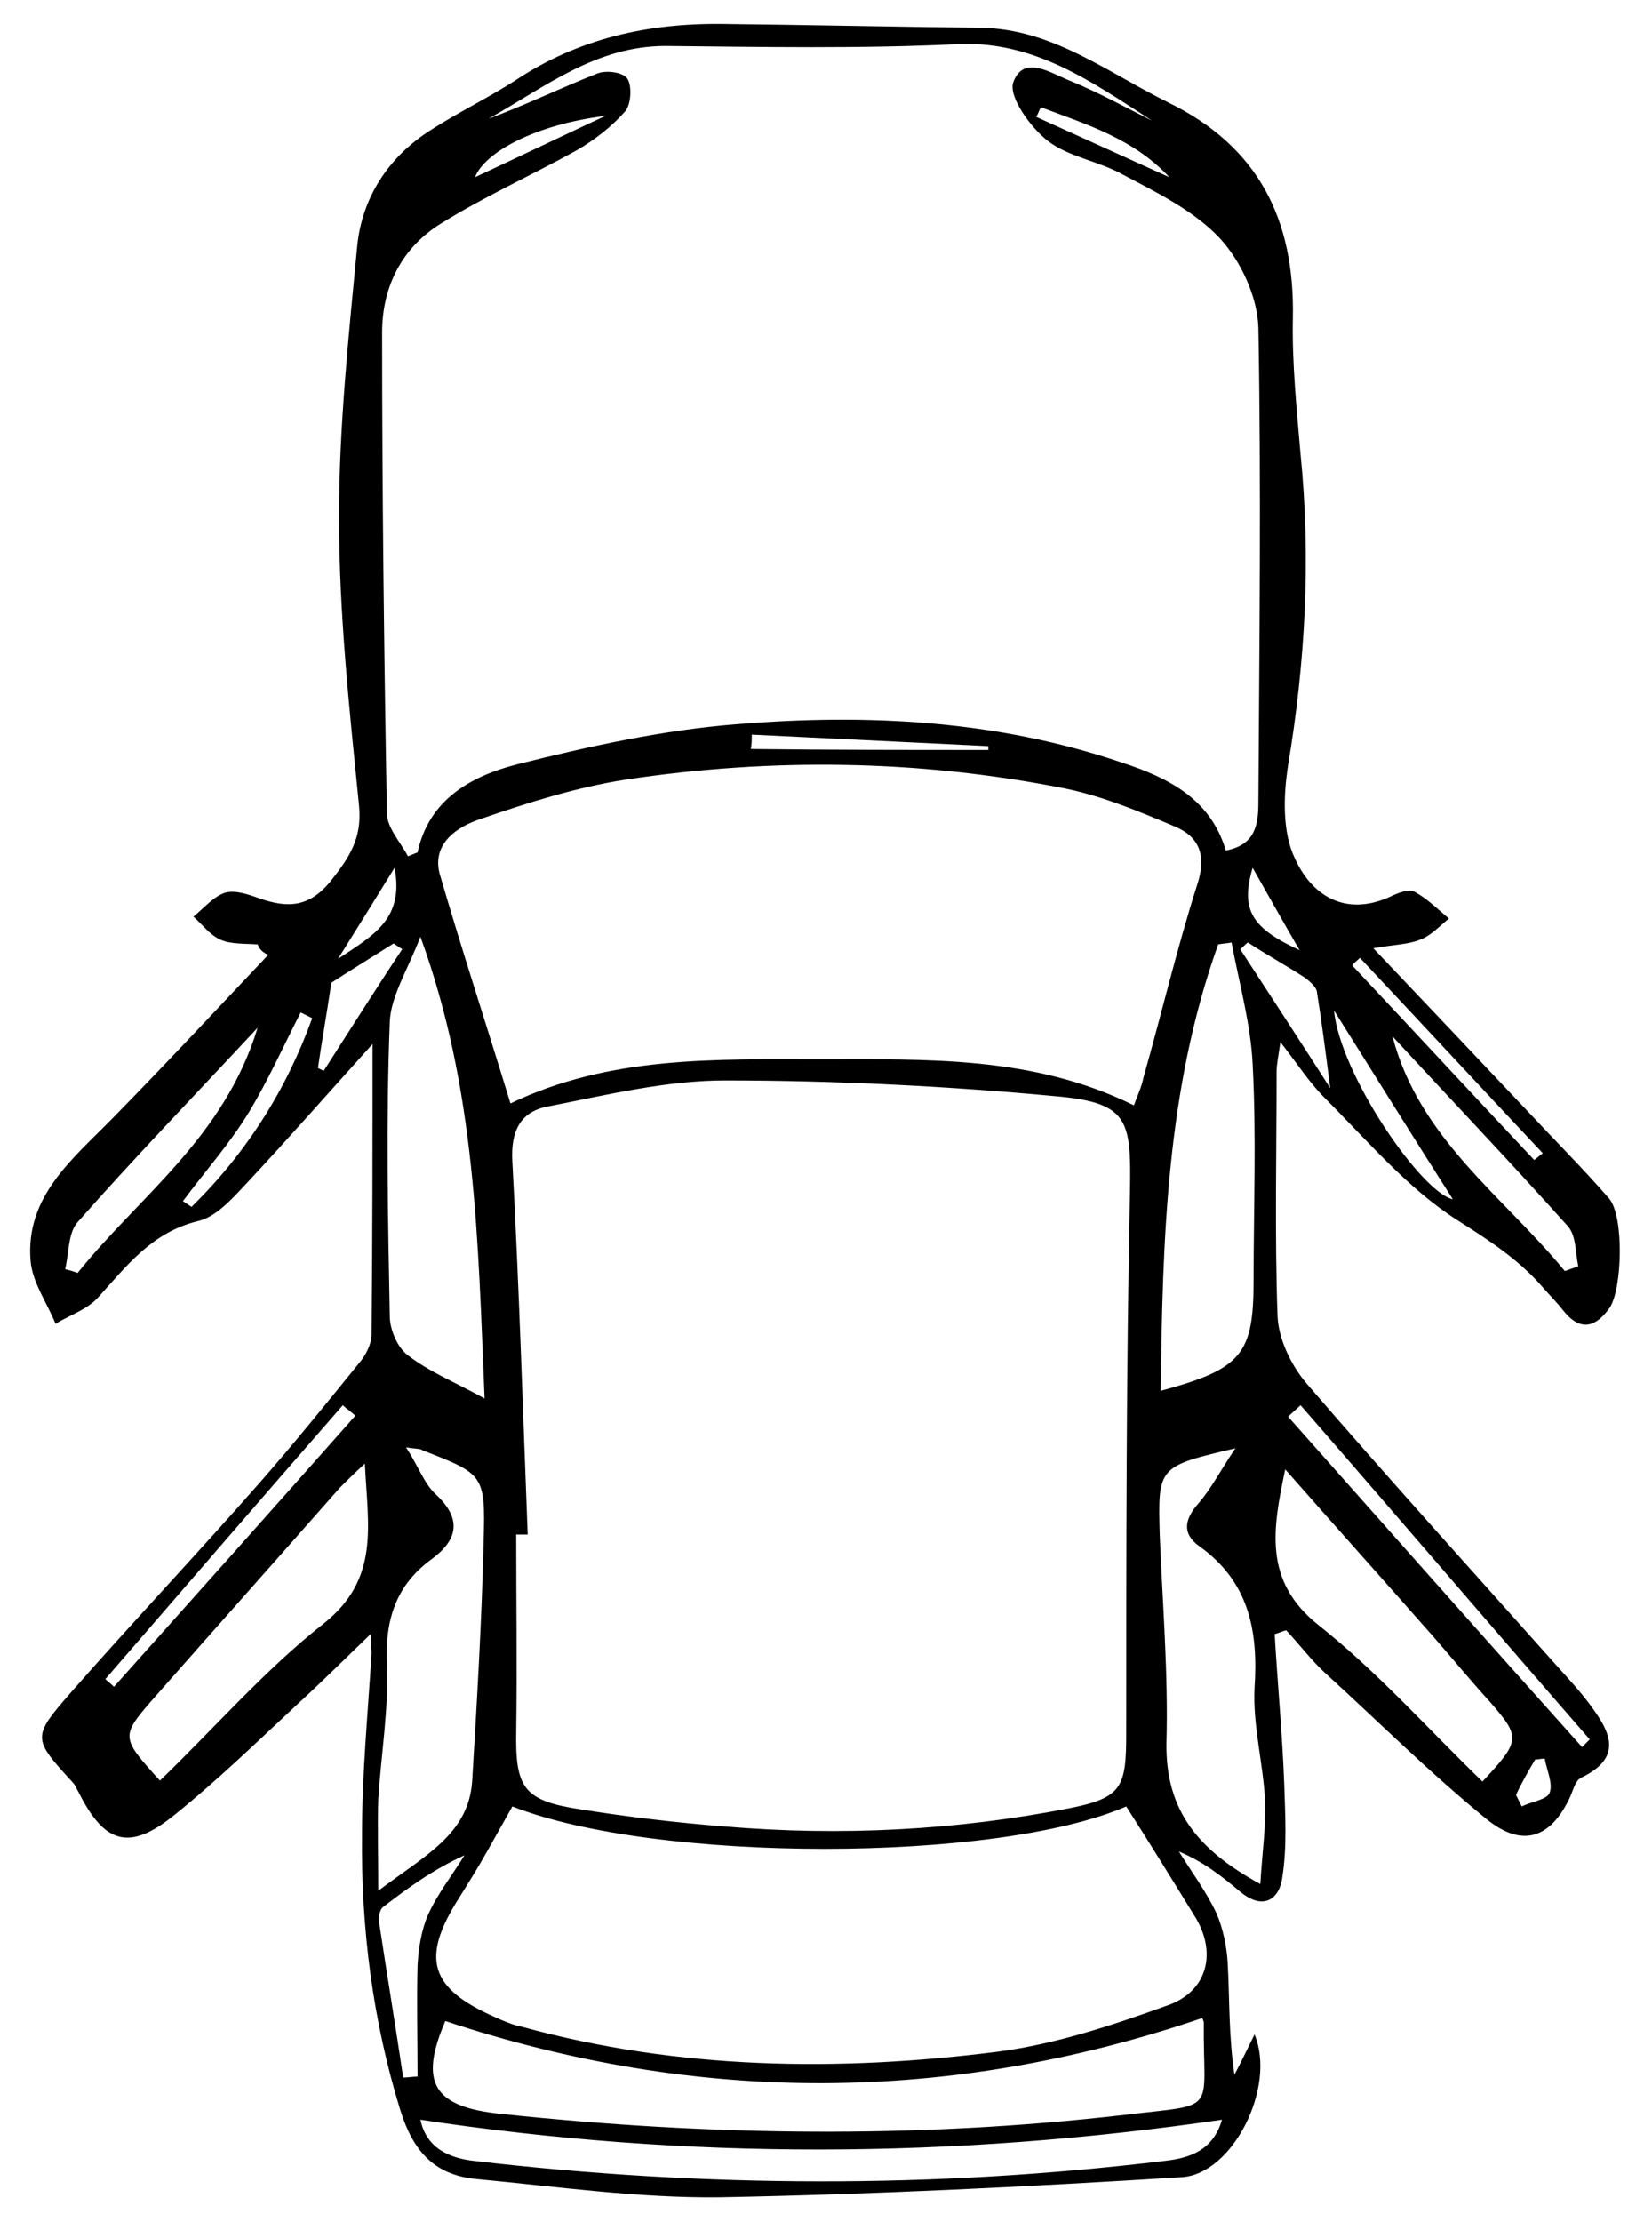 <?xml version="1.0" encoding="utf-8"?>
<!-- Generator: Adobe Illustrator 21.0.0, SVG Export Plug-In . SVG Version: 6.00 Build 0)  -->
<svg version="1.1" id="Layer_1" xmlns="http://www.w3.org/2000/svg" xmlns:xlink="http://www.w3.org/1999/xlink" x="0px" y="0px"
	 viewBox="0 0 172.5 232" style="enable-background:new 0 0 172.5 232;" xml:space="preserve">
<path d="M26.9,98.6c-1.3-0.1-2.8,0-3.9-0.5s-1.9-1.6-2.8-2.4c1.1-0.9,2.1-2.1,3.3-2.5c1.1-0.3,2.5,0.2,3.6,0.6c2.9,1,5.2,1,7.5-1.9
	c1.9-2.4,3.2-4.4,2.9-7.7c-1-10-2.1-20.1-2.1-30.2c0-9.4,1-18.9,1.9-28.3c0.5-5.1,3.3-9.4,7.8-12.2c2.8-1.8,5.9-3.3,8.7-5.1
	c6.6-4.4,13.9-6,21.7-5.9c9,0.1,17.9,0.3,26.9,0.4c7.5,0.1,13.3,4.7,19.6,7.8c9.4,4.6,13.2,12.2,13,22.5c-0.1,4.7,0.4,9.5,0.8,14.2
	c1.1,10.9,0.5,21.7-1.3,32.5c-0.5,3.2-0.6,7,0.7,9.7c1.7,3.8,5.2,6.2,10,4c0.8-0.4,1.9-0.8,2.5-0.5c1.3,0.7,2.4,1.8,3.6,2.8
	c-1,0.8-1.9,1.8-3,2.2c-1.2,0.5-2.6,0.5-4.9,0.9c5.8,6.1,11,11.6,16.2,17.1c2.8,3,5.7,5.9,8.4,9c1.6,1.8,1.4,9.4,0.1,11.4
	c-1.4,2-3,2.6-4.8,0.4c-0.7-0.9-1.5-1.7-2.2-2.5c-2.5-2.9-5.6-4.9-8.9-7c-5.2-3.3-9.4-8.3-13.9-12.8c-1.6-1.6-2.8-3.5-4.6-5.8
	c-0.2,1.4-0.4,2.3-0.4,3.1c0,8.5-0.2,17,0.1,25.5c0.1,2.4,1.4,5.1,3,7c8.7,10.1,17.7,20,26.6,30c1,1.1,2,2.2,2.9,3.4
	c2.1,2.8,3.8,5.6-0.8,7.8c-0.6,0.3-0.8,1.2-1.1,1.9c-2,4.4-5,5.5-8.8,2.4c-5.9-4.8-11.3-10.2-16.9-15.3c-1.4-1.3-2.6-2.9-4-4.4
	c-0.4,0.1-0.8,0.3-1.2,0.4c0.3,5.2,0.8,10.4,1,15.7c0.1,3.2,0.3,6.5-0.2,9.7c-0.3,2.3-2,3.5-4.4,1.5c-1.9-1.6-3.8-3.1-6.4-4.2
	c1.3,2.1,2.8,4.1,3.9,6.4c0.7,1.6,1.1,3.5,1.2,5.3c0.2,3.8,0.1,7.6,0.7,11.6c0.7-1.3,1.3-2.6,2.1-4.2c2.3,5.5-2.3,14.6-7.6,14.9
	c-16.1,1-32.1,1.8-48.2,2.1c-8.5,0.1-16.9-1.1-25.4-1.9c-4.5-0.4-6.7-3-8-7.2c-2.9-9.4-4.1-19-4-28.7c0-6.3,0.6-12.6,1-19
	c0-0.6-0.1-1.1-0.1-2c-2.7,2.6-5,4.9-7.4,7.1c-4.3,4-8.5,8.1-13.1,11.8c-4.7,3.8-7.3,3-10-2.4c-0.2-0.3-0.3-0.7-0.6-1
	c-4.2-4.6-4.3-4.7-0.2-9.4c6.5-7.4,13.3-14.6,19.8-22c3.5-4,6.9-8.2,10.3-12.4c0.7-0.8,1.3-2,1.3-3c0.1-10,0.1-19.9,0.1-30.3
	c-4.7,5.2-8.9,10-13.3,14.7c-1.4,1.5-3.1,3.4-5,3.8c-4.8,1.2-7.4,4.7-10.4,8c-1.1,1.2-2.9,1.8-4.4,2.7c-0.9-2.2-2.4-4.3-2.6-6.5
	c-0.6-6.8,4.4-10.7,8.6-15c5.5-5.6,10.8-11.3,16.2-17C27.2,99.3,27.1,99,26.9,98.6z M128,88.8c3.1-0.6,3.4-2.7,3.4-5.1
	c0.1-16.5,0.3-33,0-49.5c-0.1-3.2-1.8-6.9-4-9.3c-2.7-2.9-6.6-4.8-10.2-6.7c-2.5-1.4-5.6-1.8-7.8-3.5c-1.8-1.4-4.1-4.6-3.6-6.1
	c1.1-3,4-0.9,6.1-0.1c2.9,1.2,5.6,2.7,8.4,4.1c-6.2-4-12.2-8.3-20.1-8C89.9,5.1,79.7,4.9,69.5,4.8c-7.3,0-12.6,4.3-18.5,7.6
	c3.8-1.4,7.5-3.2,11.3-4.7c0.9-0.4,2.7-0.2,3.2,0.5s0.4,2.7-0.2,3.4c-1.4,1.6-3.2,3-5.1,4.1c-4.7,2.6-9.6,4.8-14.1,7.6
	c-4.1,2.5-6.2,6.6-6.2,11.4c0,16.7,0.2,33.5,0.5,50.2c0,1.5,1.4,3,2.2,4.5c0.3-0.1,0.7-0.3,1-0.4c1.2-5.6,5.7-8,10.4-9.2
	c7.6-1.9,15.3-3.6,23.1-4.2c13.5-1.1,27-0.4,40,4C122,81.2,126.4,83.4,128,88.8z M55.1,160.2c-0.4,0-0.8,0-1.2,0
	c0,6.9,0.1,13.7,0,20.6c-0.1,5.9,0.8,7.2,6.7,8.1c5,0.8,10.1,1.4,15.2,1.8c12,1,24,0.4,35.8-1.9c5.6-1.1,6-2.2,6-7.9
	c0-19,0-38,0.4-56.9c0.1-6.9-0.2-8.8-7.2-9.5c-11.6-1.1-23.4-1.7-35.1-1.7c-6.1,0-12.3,1.5-18.4,2.7c-2.9,0.5-4,2.5-3.8,5.8
	C54.2,134.3,54.6,147.3,55.1,160.2z M53.3,115.2c10.4-5,21.5-4.6,32.4-4.6c11,0,22.2-0.4,32.7,4.8c0.4-1.1,0.8-1.9,1-2.9
	c1.9-6.7,3.5-13.5,5.6-20.1c1-3,0.3-5-2.3-6.1c-3.8-1.6-7.6-3.2-11.6-4c-15.2-3-30.5-3.2-45.8-0.9c-5.1,0.8-10.2,2.4-15.1,4.1
	c-2.5,0.8-5.1,2.6-4.3,5.7C48.2,99.1,50.8,107,53.3,115.2z M53.5,188.6c-0.9,1.6-1.8,3.2-2.7,4.8s-1.9,3.2-2.9,4.8
	c-4,6.3-3,9.4,3.8,12.4c0.9,0.4,1.8,0.8,2.8,1c16.4,4.5,33.1,4.7,49.7,2.6c6.1-0.8,12.1-2.8,17.9-4.9c4-1.5,4.9-5.4,2.8-9
	c-2.4-3.9-4.8-7.8-7.3-11.7C104,194.5,68.5,194.5,53.5,188.6z M125.5,210.7c-26.5,9-52.7,9-79,0.3c-2.8,6.5-1.2,9,5.9,9.7
	c21.7,2.3,43.3,2.6,65,0.1c10-1.2,8.2,0,8.3-9.7C125.6,210.8,125.5,210.6,125.5,210.7z M43.9,97.8c-1.3,3.4-3.1,6.2-3.2,8.9
	c-0.4,10.2-0.2,20.5,0,30.7c0,1.4,0.8,3.3,1.9,4.1c2.2,1.7,4.9,2.8,8,4.5C49.9,129.4,49.7,113.7,43.9,97.8z M128.6,98.4
	c-0.5,0.1-0.9,0.1-1.4,0.2c-5.4,15.1-5.8,30.7-6,46.6c8.5-2.3,9.7-3.8,9.7-11.6c0-7.5,0.3-15-0.1-22.5
	C130.6,106.9,129.4,102.7,128.6,98.4z M42.4,151.1c1.3,2,1.9,3.8,3.1,4.9c2.9,2.7,2.2,4.9-0.6,6.9c-3.6,2.7-4.7,6.3-4.5,10.8
	c0.2,4.7-0.6,9.4-0.9,14.1c-0.1,2.9,0,5.7,0,9.6c4.9-3.7,9.4-5.9,9.8-11.4c0.5-8.3,1-16.7,1.2-25.1c0.2-7,0-7-6.4-9.5
	C43.8,151.2,43.6,151.3,42.4,151.1z M131.6,196.7c0.2-3.3,0.6-6,0.5-8.7c-0.2-3.9-1.3-7.9-1.1-11.8c0.4-6-0.6-11.1-5.8-14.8
	c-1.8-1.3-1.5-2.8-0.1-4.4c1.4-1.6,2.4-3.6,3.9-5.8c-8.1,1.9-8.1,1.9-7.9,9.1c0.3,7.2,0.9,14.5,0.7,21.7
	C121.7,189.1,125.2,193.2,131.6,196.7z M127.6,221.3c-28.1,4.1-55.9,4.2-83.7,0c0.6,2.9,2.9,4,5.6,4.3c24,2.8,48.1,2.9,72.1,0
	C124.4,225.3,126.7,224.4,127.6,221.3z M16.7,185.9c5.8-5.6,11-11.6,17.1-16.4c5.9-4.7,4.6-10.2,4.3-16.7c-1.2,1.1-1.9,1.8-2.6,2.5
	c-6.6,7.5-13.2,14.9-19.8,22.4C12.6,181.3,12.7,181.5,16.7,185.9z M134.2,153.4c-1.3,6.2-2.3,11.6,3.4,16.2
	c6.2,4.9,11.5,10.9,17.2,16.4c4-4.3,4-4.6,0.8-8.3c-2-2.2-3.9-4.5-5.9-6.8C144.5,165,139.3,159.2,134.2,153.4z M26.9,107.3
	c-6.7,7.2-12.9,13.6-18.8,20.3c-1,1.1-0.9,3.3-1.3,4.9c0.4,0.1,0.8,0.2,1.3,0.4C14.5,124.9,23.4,118.8,26.9,107.3z M163.4,132.7
	c0.5-0.2,0.9-0.3,1.4-0.5c-0.3-1.4-0.2-3.2-1.1-4.2c-6-6.7-12.2-13.2-18.3-19.8C148.2,118.9,157,124.9,163.4,132.7z M42.1,216.9
	c0.5,0,1-0.1,1.5-0.1c0-3.9-0.1-7.8,0-11.6c0.1-1.8,0.4-3.7,1.1-5.3c1-2.2,2.5-4.1,3.8-6.2c-3.3,1.5-5.9,3.4-8.5,5.4
	c-0.4,0.3-0.5,1.2-0.4,1.7C40.4,206.1,41.3,211.5,42.1,216.9z M165.2,182.4c0.3-0.3,0.5-0.5,0.8-0.8c-10.1-11.6-20.1-23.3-30.2-34.9
	c-0.4,0.4-0.9,0.8-1.3,1.2C144.7,159.4,154.9,170.9,165.2,182.4z M37.1,147.8c-0.4-0.4-0.9-0.7-1.3-1.1c-8.3,9.5-16.5,19-24.8,28.6
	c0.3,0.3,0.6,0.5,0.9,0.8C20.3,166.7,28.7,157.3,37.1,147.8z M138.9,113.6c-0.5-3.9-0.9-7-1.4-10.1c-0.1-0.5-0.7-1-1.2-1.4
	c-2-1.3-4-2.4-6-3.7c-0.3,0.2-0.5,0.5-0.8,0.7C132.5,103.7,135.5,108.3,138.9,113.6z M34.6,102.6c-0.5,3.4-1,6.1-1.4,8.9
	c0.2,0.1,0.4,0.2,0.6,0.3c2.7-4.2,5.4-8.5,8.2-12.7c-0.3-0.2-0.6-0.4-0.9-0.6C38.7,100,36.3,101.5,34.6,102.6z M32.6,106.3
	c-0.4-0.2-0.8-0.4-1.2-0.6c-1.8,3.5-3.4,7.1-5.4,10.4s-4.6,6.2-6.9,9.3c0.3,0.2,0.6,0.4,0.9,0.6C25.7,120.4,29.9,113.8,32.6,106.3z
	 M139.3,105.5c0.6,6.6,9.1,19,12.4,19.7C147.8,119.1,143.7,112.5,139.3,105.5z M160.2,121.1c0.3-0.2,0.6-0.5,0.9-0.7
	c-6.4-6.8-12.7-13.6-19.1-20.4c-0.3,0.3-0.6,0.5-0.8,0.8C147.5,107.5,153.8,114.3,160.2,121.1z M103.2,78.3c0-0.1,0-0.2,0-0.4
	c-8.2-0.4-16.5-0.8-24.7-1.2c0,0.5,0,1-0.1,1.5C86.8,78.3,95,78.3,103.2,78.3z M122.1,18.5c-3.7-4-8.6-5.5-13.4-7.3
	c-0.2,0.3-0.3,0.7-0.5,1C112.8,14.3,117.5,16.4,122.1,18.5z M63.2,12.1c-7.3,0.9-12.6,3.8-13.6,6.4C54.1,16.4,58.7,14.2,63.2,12.1z
	 M41.2,90.6c-2.1,3.4-3.7,6-5.9,9.5C39.1,97.6,42.2,95.9,41.2,90.6z M135.7,99.2c-1.8-3.1-3.2-5.6-4.9-8.6
	C129.5,95,130.7,96.9,135.7,99.2z M158.3,187.4c0.2,0.4,0.4,0.8,0.6,1.2c1-0.5,2.6-0.7,2.9-1.4c0.4-1-0.3-2.4-0.5-3.6
	c-0.3,0-0.7,0.1-1,0.1C159.6,184.9,158.9,186.1,158.3,187.4z"/>
</svg>
